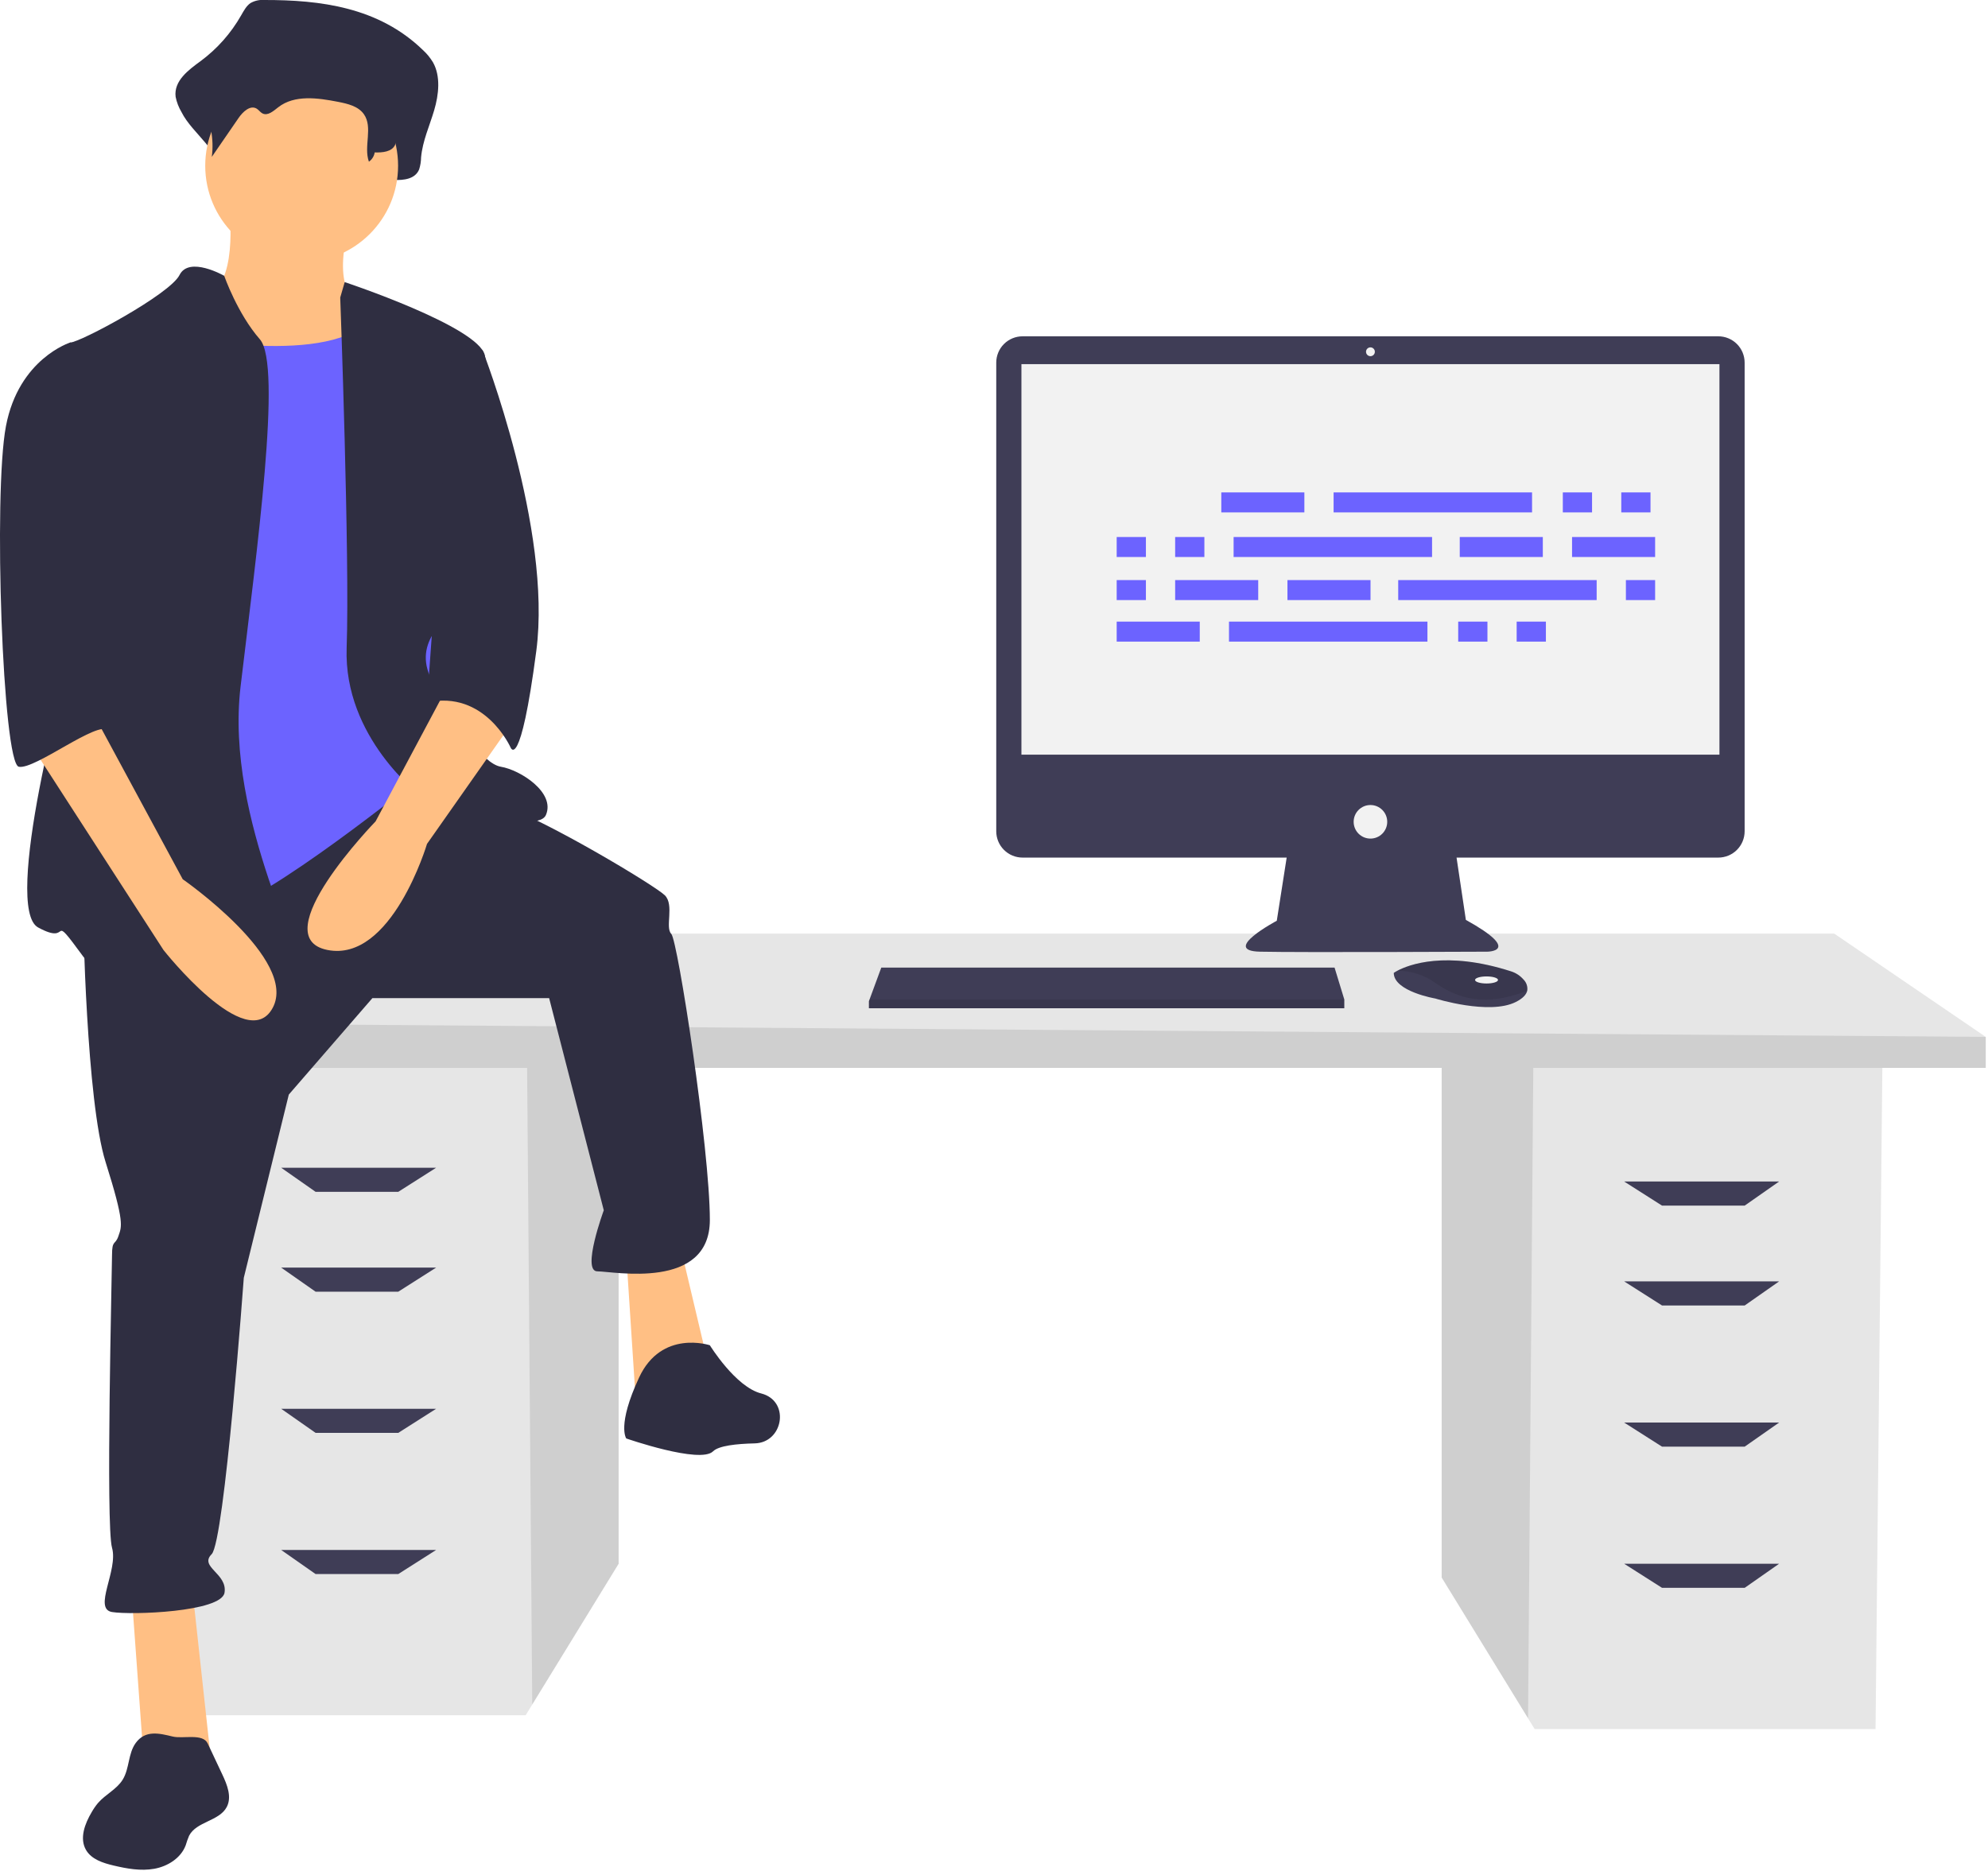<svg width="712" height="670" viewBox="0 0 712 670" fill="none" xmlns="http://www.w3.org/2000/svg">
<g clip-path="url(#clip0_0_1)">
<path d="M516.326 380.018V565.013L547.27 615.443L549.625 619.279H671.722L674.189 380.018H516.326Z" fill="#E6E6E6"/>
<path opacity="0.1" d="M516.326 380.018V565.013L547.27 615.443L549.169 380.018H516.326Z" fill="black"/>
<path d="M221.566 375.084V560.08L190.622 610.51L188.267 614.345H66.17L63.703 375.084H221.566Z" fill="#E6E6E6"/>
<path opacity="0.1" d="M221.566 375.084V560.08L190.622 610.51L188.723 375.084H221.566Z" fill="black"/>
<path d="M711.188 371.385V382.484H47.67V366.451L109.335 334.385H656.923L711.188 371.385Z" fill="#E6E6E6"/>
<path opacity="0.1" d="M711.188 371.385V382.484H47.67V366.451L711.188 371.385Z" fill="black"/>
<path d="M142.635 426.883H113.035L100.702 418.25H156.201L142.635 426.883Z" fill="#3F3D56"/>
<path d="M142.635 462.649H113.035L100.702 454.016H156.201L142.635 462.649Z" fill="#3F3D56"/>
<path d="M142.635 513.215H113.035L100.702 504.581H156.201L142.635 513.215Z" fill="#3F3D56"/>
<path d="M142.635 563.78H113.035L100.702 555.147H156.201L142.635 563.78Z" fill="#3F3D56"/>
<path d="M595.257 431.816H624.857L637.19 423.183H581.691L595.257 431.816Z" fill="#3F3D56"/>
<path d="M595.257 467.582H624.857L637.19 458.949H581.691L595.257 467.582Z" fill="#3F3D56"/>
<path d="M595.257 518.148H624.857L637.19 509.515H581.691L595.257 518.148Z" fill="#3F3D56"/>
<path d="M595.257 568.713H624.857L637.19 560.08H581.691L595.257 568.713Z" fill="#3F3D56"/>
<path d="M615.414 120.456H366.228C364.991 120.456 363.765 120.7 362.622 121.173C361.478 121.647 360.439 122.341 359.564 123.216C358.689 124.091 357.995 125.13 357.522 126.274C357.048 127.417 356.804 128.643 356.805 129.88V297.738C356.804 298.975 357.048 300.201 357.522 301.344C357.995 302.488 358.689 303.527 359.564 304.402C360.439 305.277 361.478 305.971 362.622 306.445C363.765 306.918 364.991 307.162 366.228 307.162H460.821L457.277 329.788C457.277 329.788 437.025 340.547 451.265 340.864C465.505 341.18 532.593 340.864 532.593 340.864C532.593 340.864 545.567 340.864 524.998 329.472L521.664 307.162H615.414C616.651 307.162 617.877 306.918 619.02 306.445C620.164 305.971 621.203 305.277 622.078 304.402C622.953 303.527 623.647 302.488 624.121 301.344C624.594 300.201 624.838 298.975 624.838 297.738V129.88C624.838 128.643 624.594 127.417 624.121 126.274C623.647 125.13 622.953 124.091 622.078 123.216C621.203 122.341 620.164 121.647 619.02 121.173C617.877 120.7 616.651 120.456 615.414 120.456Z" fill="#3F3D56"/>
<path d="M615.819 130.424H365.823V270.295H615.819V130.424Z" fill="#F2F2F2"/>
<path d="M490.821 127.576C491.695 127.576 492.403 126.868 492.403 125.994C492.403 125.12 491.695 124.412 490.821 124.412C489.947 124.412 489.239 125.12 489.239 125.994C489.239 126.868 489.947 127.576 490.821 127.576Z" fill="#F2F2F2"/>
<path d="M490.821 300.358C494.142 300.358 496.834 297.666 496.834 294.346C496.834 291.025 494.142 288.333 490.821 288.333C487.5 288.333 484.809 291.025 484.809 294.346C484.809 297.666 487.5 300.358 490.821 300.358Z" fill="#F2F2F2"/>
<path d="M481.452 357.952V361.117H311.202V358.585L311.436 357.952L315.632 346.56H477.971L481.452 357.952Z" fill="#3F3D56"/>
<path d="M546.97 354.854C546.659 356.18 545.489 357.579 542.843 358.901C533.35 363.648 514.046 357.636 514.046 357.636C514.046 357.636 499.173 355.104 499.173 348.459C499.59 348.173 500.026 347.914 500.477 347.683C504.468 345.572 517.702 340.361 541.167 347.904C542.896 348.447 544.44 349.458 545.628 350.827C546.154 351.344 546.55 351.979 546.783 352.679C547.016 353.379 547.08 354.124 546.97 354.854Z" fill="#3F3D56"/>
<path opacity="0.1" d="M546.97 354.854C535.35 359.306 524.992 359.639 514.363 352.256C510.343 349.284 505.476 347.681 500.477 347.683C504.468 345.572 517.702 340.361 541.167 347.904C542.896 348.447 544.44 349.458 545.628 350.827C546.154 351.344 546.55 351.979 546.783 352.679C547.016 353.379 547.08 354.124 546.97 354.854Z" fill="black"/>
<path d="M532.4 352.256C534.672 352.256 536.514 351.689 536.514 350.99C536.514 350.291 534.672 349.724 532.4 349.724C530.128 349.724 528.286 350.291 528.286 350.99C528.286 351.689 530.128 352.256 532.4 352.256Z" fill="#F2F2F2"/>
<path opacity="0.1" d="M481.452 357.952V361.117H311.202V358.585L311.436 357.952H481.452Z" fill="black"/>
<path d="M94.662 0C92.934 -0.142 91.204 0.245 89.7 1.108C88.224 2.119 87.294 3.89 86.344 5.538C82.714 11.914 77.799 17.466 71.91 21.843C67.621 24.985 62.168 28.902 62.902 34.695C63.289 36.608 63.996 38.443 64.993 40.121C68.949 48.108 79.746 54.28 78.684 63.394C82.615 56.813 77.357 53.559 81.288 46.978C83.16 43.844 86.412 40.306 89.239 42.275C90.185 42.934 90.807 44.115 91.792 44.694C94.143 46.073 96.645 43.436 98.726 41.567C105.903 35.125 116.109 36.812 125.04 38.82C129.256 39.767 133.887 41.011 136.379 45.041C139.656 50.339 133.266 56.061 131.651 62.051C131.52 62.562 131.513 63.096 131.633 63.61C131.753 64.123 131.996 64.6 132.34 64.999C132.684 65.398 133.12 65.708 133.61 65.902C134.1 66.096 134.63 66.168 135.154 66.113C137.834 65.849 141.009 65.632 141.167 64.456C144.539 64.576 148.67 64.194 150.114 60.684C150.556 59.295 150.789 57.848 150.807 56.391C151.337 50.493 153.84 45.113 155.498 39.501C157.156 33.888 157.877 27.31 155.079 22.334C154.08 20.678 152.845 19.177 151.413 17.878C135.534 2.512 114.657 -0.023 94.662 0Z" fill="#2F2E41"/>
<path d="M82.138 74.905C82.138 74.905 85.591 103.684 72.929 105.986C60.266 108.288 84.44 147.427 84.44 147.427L141.997 154.334L128.183 108.288C128.183 108.288 118.974 104.835 124.73 81.812C130.485 58.789 82.138 74.905 82.138 74.905Z" fill="#FFBF84"/>
<path d="M47.028 569.318L51.633 632.631H75.806L68.9 569.318H47.028Z" fill="#FFBF84"/>
<path d="M224.303 449.6L227.756 502.552L254.233 491.041L243.872 447.298L224.303 449.6Z" fill="#FFBF84"/>
<path d="M29.761 327.58C29.761 327.58 30.912 394.345 37.819 416.217C44.726 438.089 43.575 439.24 42.424 442.693C41.272 446.147 40.121 443.844 40.121 449.6C40.121 455.356 37.819 546.295 40.121 554.353C42.423 562.411 33.215 576.225 40.121 577.376C47.028 578.527 79.26 577.376 80.411 570.469C81.562 563.563 71.202 561.26 75.806 556.656C80.411 552.051 87.318 457.658 87.318 457.658L103.434 392.043L133.363 357.509H196.676L216.245 433.484C216.245 433.484 208.187 455.356 213.943 455.356C219.699 455.356 254.233 462.263 254.233 436.938C254.233 411.613 242.721 336.789 240.419 334.486C238.117 332.184 241.57 324.126 238.117 320.673C234.663 317.219 194.374 293.046 179.409 288.441C164.444 283.836 143.451 278.356 143.451 278.356L29.761 327.58Z" fill="#2F2E41"/>
<path d="M254.233 481.832C254.233 481.832 236.966 476.076 228.908 493.343C220.85 510.61 224.303 515.215 224.303 515.215C224.303 515.215 250.779 524.424 255.384 519.819C257.387 517.816 263.748 517.12 270.296 516.973C280.269 516.749 282.923 502.64 273.504 499.354C273.223 499.256 272.939 499.171 272.651 499.099C263.442 496.797 254.233 481.832 254.233 481.832Z" fill="#2F2E41"/>
<path d="M108.038 93.899C127.111 93.899 142.572 78.438 142.572 59.365C142.572 40.292 127.111 24.831 108.038 24.831C88.966 24.831 73.504 40.292 73.504 59.365C73.504 78.438 88.966 93.899 108.038 93.899Z" fill="#FFBF84"/>
<path d="M63.144 120.375C63.144 120.375 119.55 131.886 133.363 113.468C147.177 95.05 152.933 165.269 152.933 165.269L159.839 238.942L149.479 279.232C149.479 279.232 95.376 322.975 78.109 326.428C60.842 329.882 34.365 332.184 34.365 332.184C34.365 332.184 42.424 204.408 42.424 202.106C42.424 199.803 63.144 120.375 63.144 120.375Z" fill="#6C63FF"/>
<path d="M80.298 98.786C80.298 98.786 67.749 91.597 64.295 98.504C60.842 105.41 28.61 122.677 25.157 122.677C21.703 122.677 32.063 218.222 27.459 229.733C22.854 241.244 0.983 325.277 13.645 332.184C26.308 339.091 17.099 325.277 29.761 342.544C42.423 359.811 104.585 359.811 108.038 352.905C111.492 345.998 80.411 294.197 86.167 245.849C91.922 197.501 101.131 130.735 93.073 121.526C85.016 112.317 80.298 98.786 80.298 98.786Z" fill="#2F2E41"/>
<path d="M121.852 106.561L123.455 101.043C123.455 101.043 171.351 116.922 173.653 127.282C175.955 137.642 174.804 210.164 166.746 215.919C158.688 221.675 147.177 230.884 155.235 244.698C163.293 258.511 172.502 273.476 179.409 274.627C186.316 275.778 198.978 283.836 195.525 291.894C192.071 299.952 150.63 284.988 150.63 284.988C150.63 284.988 123.003 264.267 124.154 232.035C125.305 199.803 121.852 106.561 121.852 106.561Z" fill="#2F2E41"/>
<path d="M162.142 242.396L134.514 294.197C134.514 294.197 94.225 335.638 117.247 340.242C140.27 344.847 152.933 302.255 152.933 302.255L182.862 259.663L162.142 242.396Z" fill="#FFBF84"/>
<path d="M96.344 9.036C94.952 8.933 93.558 9.203 92.305 9.819C91.173 10.646 90.239 11.716 89.573 12.95C86.503 17.569 82.501 21.494 77.823 24.474C74.332 26.695 69.893 29.464 70.49 33.558C70.815 34.931 71.392 36.231 72.192 37.393C75.424 43.095 76.711 49.695 75.857 56.194L85.457 42.24C86.981 40.025 89.629 37.524 91.93 38.915C92.7 39.381 93.206 40.216 94.008 40.625C95.922 41.6 97.958 39.736 99.652 38.415C105.495 33.862 113.803 35.055 121.073 36.474C124.505 37.143 128.275 38.022 130.304 40.87C133.676 45.603 130.155 52.442 132.123 57.91C132.674 57.525 133.141 57.032 133.498 56.462C133.855 55.893 134.095 55.257 134.201 54.593C136.946 54.678 140.309 54.408 141.485 51.927C141.842 50.954 142.033 49.928 142.049 48.892C142.48 44.724 144.518 40.922 145.867 36.955C147.217 32.988 147.804 28.338 145.526 24.821C144.693 23.63 143.687 22.568 142.542 21.672C129.616 10.811 112.621 9.02 96.344 9.036Z" fill="#2F2E41"/>
<path d="M162.142 122.677L172.867 125.524C172.867 125.524 197.827 189.443 192.071 233.186C186.316 276.93 182.862 267.721 182.862 267.721C182.862 267.721 173.653 247 152.933 251.605L162.142 122.677Z" fill="#2F2E41"/>
<path d="M48.623 624.263C45.847 628.036 46.404 633.428 43.945 637.414C41.813 640.869 37.796 642.681 35.13 645.743C34.279 646.76 33.521 647.851 32.864 649.003C30.391 653.145 28.381 658.454 30.817 662.619C32.776 665.969 36.894 667.279 40.672 668.171C45.446 669.299 50.406 670.202 55.235 669.34C60.064 668.478 64.784 665.521 66.506 660.927C66.844 659.772 67.246 658.637 67.711 657.527C70.328 652.374 78.538 652.318 81.217 647.197C83.092 643.613 81.368 639.28 79.646 635.621L74.385 624.444C72.639 620.735 65.561 622.868 61.871 621.979C57.059 620.82 52.085 619.543 48.623 624.263Z" fill="#2F2E41"/>
<path d="M10.192 265.418L58.539 340.242C58.539 340.242 88.469 378.23 97.678 360.963C106.887 343.696 65.446 314.917 65.446 314.917L34.365 257.36L10.192 265.418Z" fill="#FFBF84"/>
<path d="M34.365 124.98L25.156 122.677C25.156 122.677 6.738 128.433 2.134 152.607C-2.471 176.781 0.983 273.476 6.738 274.627C12.494 275.778 35.166 257.791 38.794 261.604C42.423 265.418 30.912 245.849 34.365 235.489C37.819 225.128 34.365 124.98 34.365 124.98Z" fill="#2F2E41"/>
<path d="M467.159 176.363H437.407V183.525H467.159V176.363Z" fill="#6C63FF"/>
<path d="M570.191 176.363H559.722V183.525H570.191V176.363Z" fill="#6C63FF"/>
<path d="M591.127 176.363H580.659V183.525H591.127V176.363Z" fill="#6C63FF"/>
<path d="M548.703 176.363H477.628V183.525H548.703V176.363Z" fill="#6C63FF"/>
<path d="M429.693 222.644H399.941V229.807H429.693V222.644Z" fill="#6C63FF"/>
<path d="M532.725 222.644H522.256V229.807H532.725V222.644Z" fill="#6C63FF"/>
<path d="M553.661 222.644H543.193V229.807H553.661V222.644Z" fill="#6C63FF"/>
<path d="M511.237 222.644H440.162V229.807H511.237V222.644Z" fill="#6C63FF"/>
<path d="M552.56 192.341H522.807V199.503H552.56V192.341Z" fill="#6C63FF"/>
<path d="M592.78 192.341H563.028V199.503H592.78V192.341Z" fill="#6C63FF"/>
<path d="M410.409 192.341H399.941V199.503H410.409V192.341Z" fill="#6C63FF"/>
<path d="M431.346 192.341H420.878V199.503H431.346V192.341Z" fill="#6C63FF"/>
<path d="M512.89 192.341H441.815V199.503H512.89V192.341Z" fill="#6C63FF"/>
<path d="M490.851 207.768H461.099V214.931H490.851V207.768Z" fill="#6C63FF"/>
<path d="M450.63 207.768H420.878V214.931H450.63V207.768Z" fill="#6C63FF"/>
<path d="M410.409 207.768H399.941V214.931H410.409V207.768Z" fill="#6C63FF"/>
<path d="M592.78 207.768H582.312V214.931H592.78V207.768Z" fill="#6C63FF"/>
<path d="M571.843 207.768H500.768V214.931H571.843V207.768Z" fill="#6C63FF"/>
</g>
<defs>
<clipPath id="clip0_0_1">
<rect width="711.188" height="669.683" fill="white"/>
</clipPath>
</defs>
</svg>
